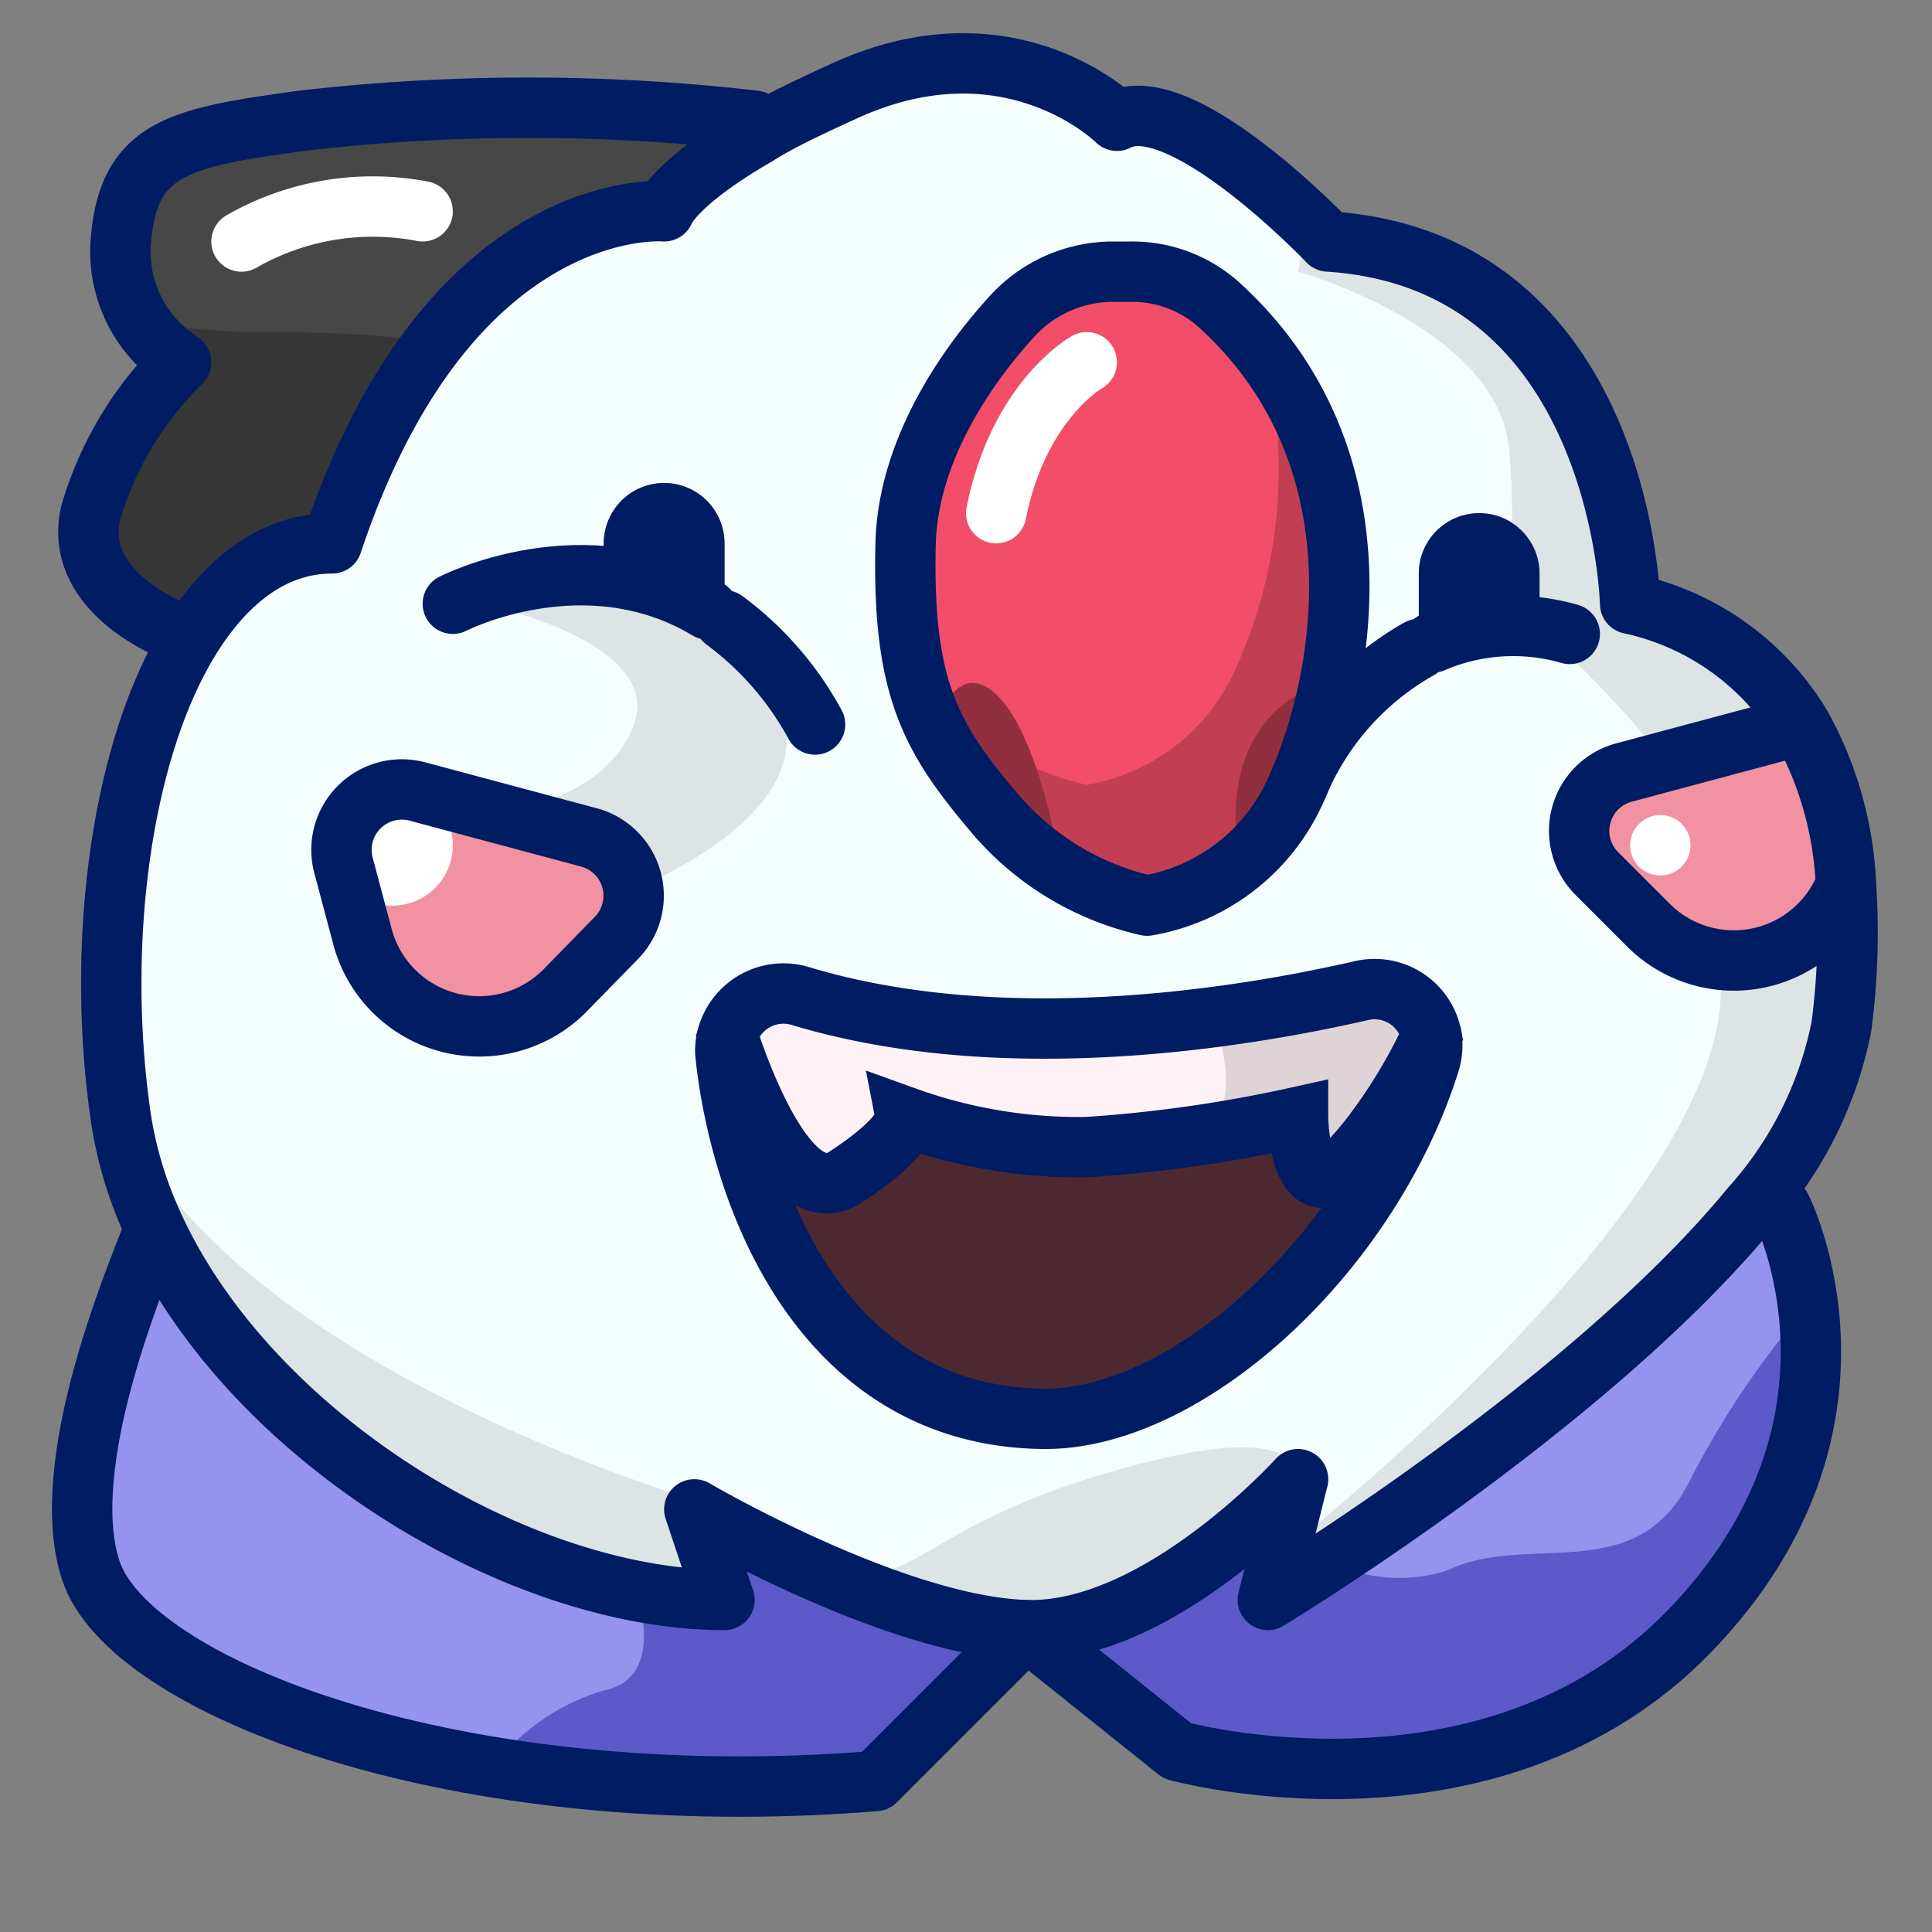 <?xml version="1.0" ?><svg viewBox="0 0 64 64" xmlns="http://www.w3.org/2000/svg"><rect x="0" y="0" width="64" height="64" fill="#808080" stroke="none"/><title/><g data-name="Day 10" id="c70ec5cd-c42e-4b4d-9ebf-6ba5c85c70a2"><path d="M47.42,34.32c-1,2.22-2.79,4.53-3.42,4.68-1,.25-1-2-1-2s-1.18.27-2.76.53A35.24,35.24,0,0,1,36,38a16.92,16.92,0,0,1-6-1s.12.62-2,2c-1.84,1.2-3.5-3.46-3.9-4.7A1.93,1.93,0,0,1,26.53,33a33.52,33.52,0,0,0,13.57.71c1.94-.25,3.65-.59,5-.89A1.92,1.92,0,0,1,47.42,34.32Z" data-name="&lt;Path&gt;" fill="#fff2f6" id="d8b60c24-cd3f-4b0a-9bc6-230779e25eed"/><path d="M24.1,34.3c.4,1.24,2.06,5.9,3.9,4.7,2.12-1.38,2-2,2-2a16.92,16.92,0,0,0,6,1,46.16,46.16,0,0,0,7-1s0,2.25,1,2c.63-.15,2.42-2.46,3.42-4.68a1.87,1.87,0,0,1-.06.87c-2,6.38-8.06,11.87-12.81,11.81-7.29-.09-10-7.3-10.51-12A1.54,1.54,0,0,1,24.1,34.3Z" data-name="&lt;Path&gt;" fill="#4c2931" id="f5ab6903-1818-49d3-837d-b6d50ae66859"/><path d="M19.52,27.77a2,2,0,0,1,.89,3.35L18.7,32.83A4,4,0,0,1,12,31l-.62-2.33a2,2,0,0,1,2.45-2.45Z" data-name="&lt;Path&gt;" fill="#f291a1" id="e0c2ec2e-f8df-43b7-8584-ee7bfdfbbb14"/><path d="M59.64,24a11.9,11.9,0,0,1,1.51,5.26,4,4,0,0,1-6.54,1.35L52.9,28.94a2,2,0,0,1,.9-3.35l5.68-1.52Z" data-name="&lt;Path&gt;" fill="#f291a1" id="3a559c37-d07d-4a41-958b-3fc214ee66e3"/><circle cx="13" cy="28" data-name="&lt;Path&gt;" fill="#fff" id="547a0927-66c1-4372-995d-6b422cd588b7" r="2"/><circle cx="55" cy="28" data-name="&lt;Path&gt;" fill="#fff" id="54ea633b-7b62-4d18-8ce8-b04ca0f37b70" r="1"/><path d="M43,26a6.62,6.62,0,0,1-5,4,9.32,9.32,0,0,1-5-3,10.48,10.48,0,0,1-2.72-4.88A18,18,0,0,1,30,18c.08-3.07,2-5.84,3.48-7.47A4.52,4.52,0,0,1,36.86,9h.59a4.3,4.3,0,0,1,2.89,1.06,11.66,11.66,0,0,1,1.56,1.69C45.56,16.53,44.45,22.69,43,26Z" data-name="&lt;Path&gt;" fill="#c23f53" id="8e21e038-6105-4d7d-a8d3-4dd9a9fcd780"/><path d="M41,22a6.62,6.62,0,0,1-5,4,9.32,9.32,0,0,1-5-3c-.26-.3-.5-.59-.73-.88A18,18,0,0,1,30,18c.08-3.07,2-5.84,3.48-7.47A4.52,4.52,0,0,1,36.86,9h.59a4.3,4.3,0,0,1,2.89,1.06,11.66,11.66,0,0,1,1.56,1.69A16,16,0,0,1,41,22Z" data-name="&lt;Path&gt;" fill="#f24e69" id="5504a35b-56b6-46a4-a352-d6b38788e29c"/><path d="M61.15,29.3a4,4,0,0,1-6.54,1.35L52.9,28.94a2,2,0,0,1,.9-3.35l1.34-.36,4.34-1.16.16,0A8.76,8.76,0,0,0,54,20S53.75,8.62,44,8c0,0-.25-.26-.67-.66C41.93,6,38.64,3.13,37,4c0,0-3.5-3.5-9-1-1.2.55-2.17,1-2.94,1.49C22.31,6.08,22,7,22,7s-7.12-.62-11,11c-1.94,0-3.51,1.24-4.69,3.14C4,24.86,3.17,31.29,4,37a11.45,11.45,0,0,0,.33,1.52,13,13,0,0,0,.58,1.69C7.94,47.38,17,53,24,53l-1-3s6.62,3.88,11,4,9-5,9-5l-1,4s10.55-6.38,16-13a12.62,12.62,0,0,0,3-6A23.8,23.8,0,0,0,61.15,29.3ZM51,19v1a6.61,6.61,0,0,0-.93.06,4.05,4.05,0,0,0-2.6,1.22A2.23,2.23,0,0,0,47,22V19a2,2,0,0,1,2-2,2,2,0,0,1,1.09.32A2,2,0,0,1,51,19ZM30,18c.08-3.07,2-5.84,3.48-7.47A4.52,4.52,0,0,1,36.86,9h.59a4.3,4.3,0,0,1,2.89,1.06C45.82,15,44.63,22.28,43,26a6.62,6.62,0,0,1-5,4,9.32,9.32,0,0,1-5-3C30.88,24.5,29.88,22.88,30,18ZM24.1,34.3A1.93,1.93,0,0,1,26.53,33c6.65,2,14.43.76,18.55-.18a1.92,1.92,0,0,1,2.34,1.5,1.87,1.87,0,0,1-.06.87c-2,6.38-8.06,11.87-12.81,11.81-7.29-.09-10-7.3-10.51-12A1.54,1.54,0,0,1,24.1,34.3ZM20,18a2,2,0,0,1,2-2,2,2,0,0,1,2,2v3a2.39,2.39,0,0,0-.54-.8,0,0,0,0,0,0,0A4.6,4.6,0,0,0,20,19Zm-6.16,8.25,5.68,1.52a2,2,0,0,1,.89,3.35L18.7,32.83A4,4,0,0,1,12,31l-.62-2.33A2,2,0,0,1,13.84,26.25Z" data-name="&lt;Compound Path&gt;" fill="#f5feff" id="588ef21d-8e1e-45e8-a61e-c5820dabffb9"/><path d="M56,54c-6.62,6.88-17,4-17,4l-4-3.18s0,0,0,0L34,54a6.08,6.08,0,0,0,1.13-.08c2.51-.4,5-2.23,6.44-3.53A19.71,19.71,0,0,0,43,49l-.49,2L42,53s.79-.48,2-1.3C47.38,49.5,54,44.81,58,40h1a10.78,10.78,0,0,1,.89,3.24A12.82,12.82,0,0,1,56,54Z" data-name="&lt;Path&gt;" fill="#9493ed" id="bde36179-91d2-4612-9dbd-5eee6e84e7c4"/><path d="M21,19l-5,1s6,1.25,5,4-5,3-5,3a42.91,42.91,0,0,0,6,2C28.5,25.63,26.5,21.88,21,19Z" data-name="&lt;Path&gt;" fill="#dce4e6" id="6a41ada8-6a3c-4376-b3f8-86ede77470bb"/><path d="M56,54c-6.62,6.88-17,4-17,4l-4-3.18s0,0,0,0c0-.48,0-.81,0-.81l.13-.08L41,50s.21.16.57.39.57.36.94.56A12.84,12.84,0,0,0,44,51.7a5.13,5.13,0,0,0,4,.3c2.62-1.25,6.25.62,8-3a29.85,29.85,0,0,1,3.89-5.76A12.82,12.82,0,0,1,56,54Z" data-name="&lt;Path&gt;" fill="#5c5ac9" id="6cacbf39-d8db-4d05-ac64-592b494ff0c5"/><path d="M36,49c7.5-2.37,7,0,7,0s-4.62,5.12-9,5-11-4-11-4l1,3C17,53,7.94,47.38,4.91,40.21a13,13,0,0,1-.58-1.69A6.63,6.63,0,0,1,6,40c5.75,6.62,18,10,18,10C30.62,54.12,28.5,51.38,36,49Z" data-name="&lt;Path&gt;" fill="#dce4e6" id="d3a1253c-aade-45a2-b713-86be98d9f337"/><path d="M43,9l.33-1.66c.42.4.67.66.67.66,9.75.62,10,12,10,12a8.76,8.76,0,0,1,5.64,4l-.16,0-4.34,1.16a39.81,39.81,0,0,0-5.07-5.17L50,20a11.65,11.65,0,0,0,.09-2.68c0-.63,0-1.39-.09-2.32C49.75,10.88,43,9,43,9Z" data-name="&lt;Path&gt;" fill="#dce4e6" id="29f6d017-e8cd-4575-b3a0-d6c78958660f"/><path d="M61,34a12.62,12.62,0,0,1-3,6c-5.4,6.63-16,13-16,13l1-4v2S56.75,40.13,57,33c0-.5.58-.76.71-1.19a4,4,0,0,0,3.44-2.51A23.8,23.8,0,0,1,61,34Z" data-name="&lt;Path&gt;" fill="#dce4e6" id="2a69b39b-0476-44b2-af52-24befe1c4877"/><path d="M34,54l-5,5a52.41,52.41,0,0,1-12.67-.47C8.92,57.32,3.83,54.58,3,52,1.87,48.49,4.42,41.51,4.91,40.21c2.62,6.21,9.78,11.26,16.19,12.5A15.41,15.41,0,0,0,24,53l-1-3S29.62,53.88,34,54Z" data-name="&lt;Path&gt;" fill="#9493ed" id="6d61f54d-9547-4dbd-b0bb-15ca593d15cd"/><path d="M25.06,4.49C22.31,6.08,22,7,22,7s-4-.35-7.59,4.32A22,22,0,0,0,11,18c-1.94,0-3.51,1.24-4.69,3.14L6,21s-3.62-1.25-3-4a11.52,11.52,0,0,1,3-5,4.4,4.4,0,0,1-1.33-1.32A4.22,4.22,0,0,1,4,8c.25-3.12,1.93-3.44,6-4A65.39,65.39,0,0,1,25,4Z" data-name="&lt;Path&gt;" fill="#474747" id="914b4c13-cd60-43a3-b33c-fc00dff211e2"/><path d="M34,54l-5,5a52.41,52.41,0,0,1-12.67-.47A7.16,7.16,0,0,1,20,56c1.52-.31,1.5-1.85,1.1-3.29A15.41,15.41,0,0,0,24,53l-1-3S29.62,53.88,34,54Z" data-name="&lt;Path&gt;" fill="#5c5ac9" id="1d5d4334-a9e4-4441-9c56-46270077b9c3"/><path d="M51,20a4.49,4.49,0,0,0-3.53,1.28c-.15.06-.31.14-.47.22V19a2,2,0,0,1,2-2,2,2,0,0,1,2,2Z" data-name="&lt;Path&gt;" fill="#001c63" id="7cbba4e1-aec9-4e07-a625-3bffcf8fdc73"/><path d="M14.41,11.32A22,22,0,0,0,11,18c-1.94,0-3.51,1.24-4.69,3.14L6,21s-3.62-1.25-3-4a11.52,11.52,0,0,1,3-5,4.4,4.4,0,0,1-1.33-1.32A26.66,26.66,0,0,0,9,11,42.52,42.52,0,0,1,14.41,11.32Z" data-name="&lt;Path&gt;" fill="#363636" id="514bb522-c5e0-45d7-a32f-60995e6d3541"/><path d="M47,21.5c.16-.08.32-.16.47-.22A2.24,2.24,0,0,0,47,22Z" data-name="&lt;Path&gt;" fill="#001c63" id="a13e958b-e6d8-40bf-83fd-0b1c72ed2b16"/><path d="M24,20.55V21a2.39,2.39,0,0,0-.54-.8A5.49,5.49,0,0,1,24,20.55Z" data-name="&lt;Path&gt;" fill="#001c63" id="0d561f5b-61fd-4c65-acd7-e2f70dcad626"/><path d="M24,18v2.55a5.49,5.49,0,0,0-.54-.35h0A4.6,4.6,0,0,0,20,19V18a2,2,0,0,1,2-2,2,2,0,0,1,2,2Z" data-name="&lt;Path&gt;" fill="#001c63" id="aa2b68c6-d778-4c1c-ab68-85ef6e660ea8"/><path d="M31,24s.67-2.25,2-1,2,5,2,5S30,25,31,24Z" data-name="&lt;Path&gt;" fill="#912f3e" id="40d0bee4-1446-471d-a2c7-37187e092496"/><path d="M43.87,24s.71-1.93-.87-1c-2.66,1.56-2,5-2,5S44.87,25,43.87,24Z" data-name="&lt;Path&gt;" fill="#912f3e" id="5eea3d0f-df5d-456d-83e2-c9b654dab2fc"/><path d="M47.42,34.32c-1,2.22-2.79,4.53-3.42,4.68-1,.25-1-2-1-2s-1.18.27-2.76.53a4.44,4.44,0,0,0-.14-3.82c1.94-.25,3.65-.59,5-.89A1.92,1.92,0,0,1,47.42,34.32Z" data-name="&lt;Path&gt;" fill="#ded3d6" id="e680a704-d4f7-49d5-a58f-98eb2dc9af19"/><g data-name="&lt;Group&gt;" id="0d711826-6321-459e-ab16-567dfe279443"><path d="M59.64,24A8.76,8.76,0,0,0,54,20S53.75,8.62,44,8c0,0-4.88-5.12-7-4,0,0-3.5-3.5-9-1-1.2.55-2.17,1-2.94,1.49C22.31,6.08,22,7,22,7s-7.12-.62-11,11c-1.94,0-3.51,1.24-4.69,3.14C4,24.86,3.17,31.29,4,37a13.16,13.16,0,0,0,.91,3.21C7.94,47.38,17,53,24,53l-1-3s6.62,3.88,11,4,9-5,9-5l-1,4s10.55-6.38,16-13a12.62,12.62,0,0,0,3-6,23.8,23.8,0,0,0,.15-4.7A11.9,11.9,0,0,0,59.64,24Z" data-name="&lt;Path&gt;" fill="none" id="4e0bc367-87b1-4317-9df3-46801402bcf5" stroke="#001c63" stroke-linecap="round" stroke-linejoin="round" stroke-width="2"/><path d="M36.86,9a4.52,4.52,0,0,0-3.38,1.53C32,12.16,30.08,14.93,30,18c-.12,4.88.88,6.5,3,9a9.32,9.32,0,0,0,5,3,6.62,6.62,0,0,0,5-4c1.63-3.72,2.82-11-2.66-15.94A4.3,4.3,0,0,0,37.45,9Z" data-name="&lt;Path&gt;" fill="none" id="692bded2-7a68-4a74-8b1e-f4bb9934e40d" stroke="#001c63" stroke-linecap="round" stroke-linejoin="round" stroke-width="2"/><path d="M12,31l-.62-2.33a2,2,0,0,1,2.45-2.45l5.68,1.52a2,2,0,0,1,.89,3.35L18.7,32.83A4,4,0,0,1,12,31Z" data-name="&lt;Path&gt;" fill="none" id="af43a96f-14fa-4efa-917a-1727311e9190" stroke="#001c63" stroke-linecap="round" stroke-linejoin="round" stroke-width="2"/><path d="M61.15,29.3a4,4,0,0,1-6.54,1.35L52.9,28.94a2,2,0,0,1,.9-3.35l5.68-1.52.16,0" data-name="&lt;Path&gt;" fill="none" id="b304a0b9-c2c8-4f1a-924b-0e5da38c2c3d" stroke="#001c63" stroke-linecap="round" stroke-linejoin="round" stroke-width="2"/><path d="M47.42,34.32a1.87,1.87,0,0,1-.06.87c-2,6.38-8.06,11.87-12.81,11.81-7.29-.09-10-7.3-10.51-12a1.54,1.54,0,0,1,.06-.68" data-name="&lt;Path&gt;" fill="none" id="74ad072b-f888-4746-94f0-8535a0d0c2d4" stroke="#001c63" stroke-linecap="round" stroke-linejoin="round" stroke-width="2"/><path d="M5,41c-.49,1.3-3.13,7.49-2,11,1.25,3.88,12.12,8.12,26,7l5-5,5,4s10.38,2.88,17-4,3-14,3-14" data-name="&lt;Path&gt;" fill="none" id="0f3a0d92-d179-4a90-9af7-0dd6b358b3d2" stroke="#001c63" stroke-linecap="round" stroke-linejoin="round" stroke-width="2"/><path d="M15,20s4.38-2.25,8.45.19" data-name="&lt;Path&gt;" fill="none" id="23068cbe-2e63-43cc-adb0-06bc5ffc8957" stroke="#001c63" stroke-linecap="round" stroke-linejoin="round" stroke-width="2"/><path d="M47,21.5A9.26,9.26,0,0,0,43,26" data-name="&lt;Path&gt;" fill="none" id="04a16ecb-50dd-4288-808a-1f4d421439be" stroke="#001c63" stroke-linecap="round" stroke-linejoin="round" stroke-width="2"/><path d="M27,24a10.53,10.53,0,0,0-3-3.45" data-name="&lt;Path&gt;" fill="none" id="6aadce1f-9b3b-46f7-a601-e58da5b3d2ac" stroke="#001c63" stroke-linecap="round" stroke-linejoin="round" stroke-width="2"/><path d="M52,21a6.74,6.74,0,0,0-4.53.28" data-name="&lt;Path&gt;" fill="none" id="d117af1d-978f-4713-be6b-fad6edc050a1" stroke="#001c63" stroke-linecap="round" stroke-linejoin="round" stroke-width="2"/><path d="M47.42,34.32c-1,2.22-2.79,4.53-3.42,4.68-1,.25-1-2-1-2a46.16,46.16,0,0,1-7,1,16.92,16.92,0,0,1-6-1s.12.62-2,2c-1.84,1.2-3.5-3.46-3.9-4.7A1.93,1.93,0,0,1,26.53,33c6.65,2,14.43.76,18.55-.18A1.92,1.92,0,0,1,47.42,34.32Z" data-name="&lt;Path&gt;" fill="none" id="e83e595c-9d06-442a-a9d1-e0c7c6b82e6e" stroke="#001c63" stroke-miterlimit="10" stroke-width="2"/><path d="M25,4A65.39,65.39,0,0,0,10,4c-4.07.56-5.75.88-6,4a4.35,4.35,0,0,0,2,4,11.52,11.52,0,0,0-3,5c-.62,2.75,3,4,3,4" data-name="&lt;Path&gt;" fill="none" id="4212ebde-c9f3-4f7c-996c-edb74b65afbf" stroke="#001c63" stroke-linecap="round" stroke-linejoin="round" stroke-width="2"/></g><path d="M36,12s-2.25,1.25-3,5" data-name="&lt;Path&gt;" fill="none" id="abea22f3-ba90-48e2-b45f-2678d8e23eed" stroke="#fff" stroke-linecap="round" stroke-linejoin="round" stroke-width="2"/><path d="M14,7A8.74,8.74,0,0,0,8,8" data-name="&lt;Path&gt;" fill="none" id="6d4e9cb2-af2d-475b-9574-ca0ffd470fb8" stroke="#fff" stroke-linecap="round" stroke-linejoin="round" stroke-width="2"/></g></svg>